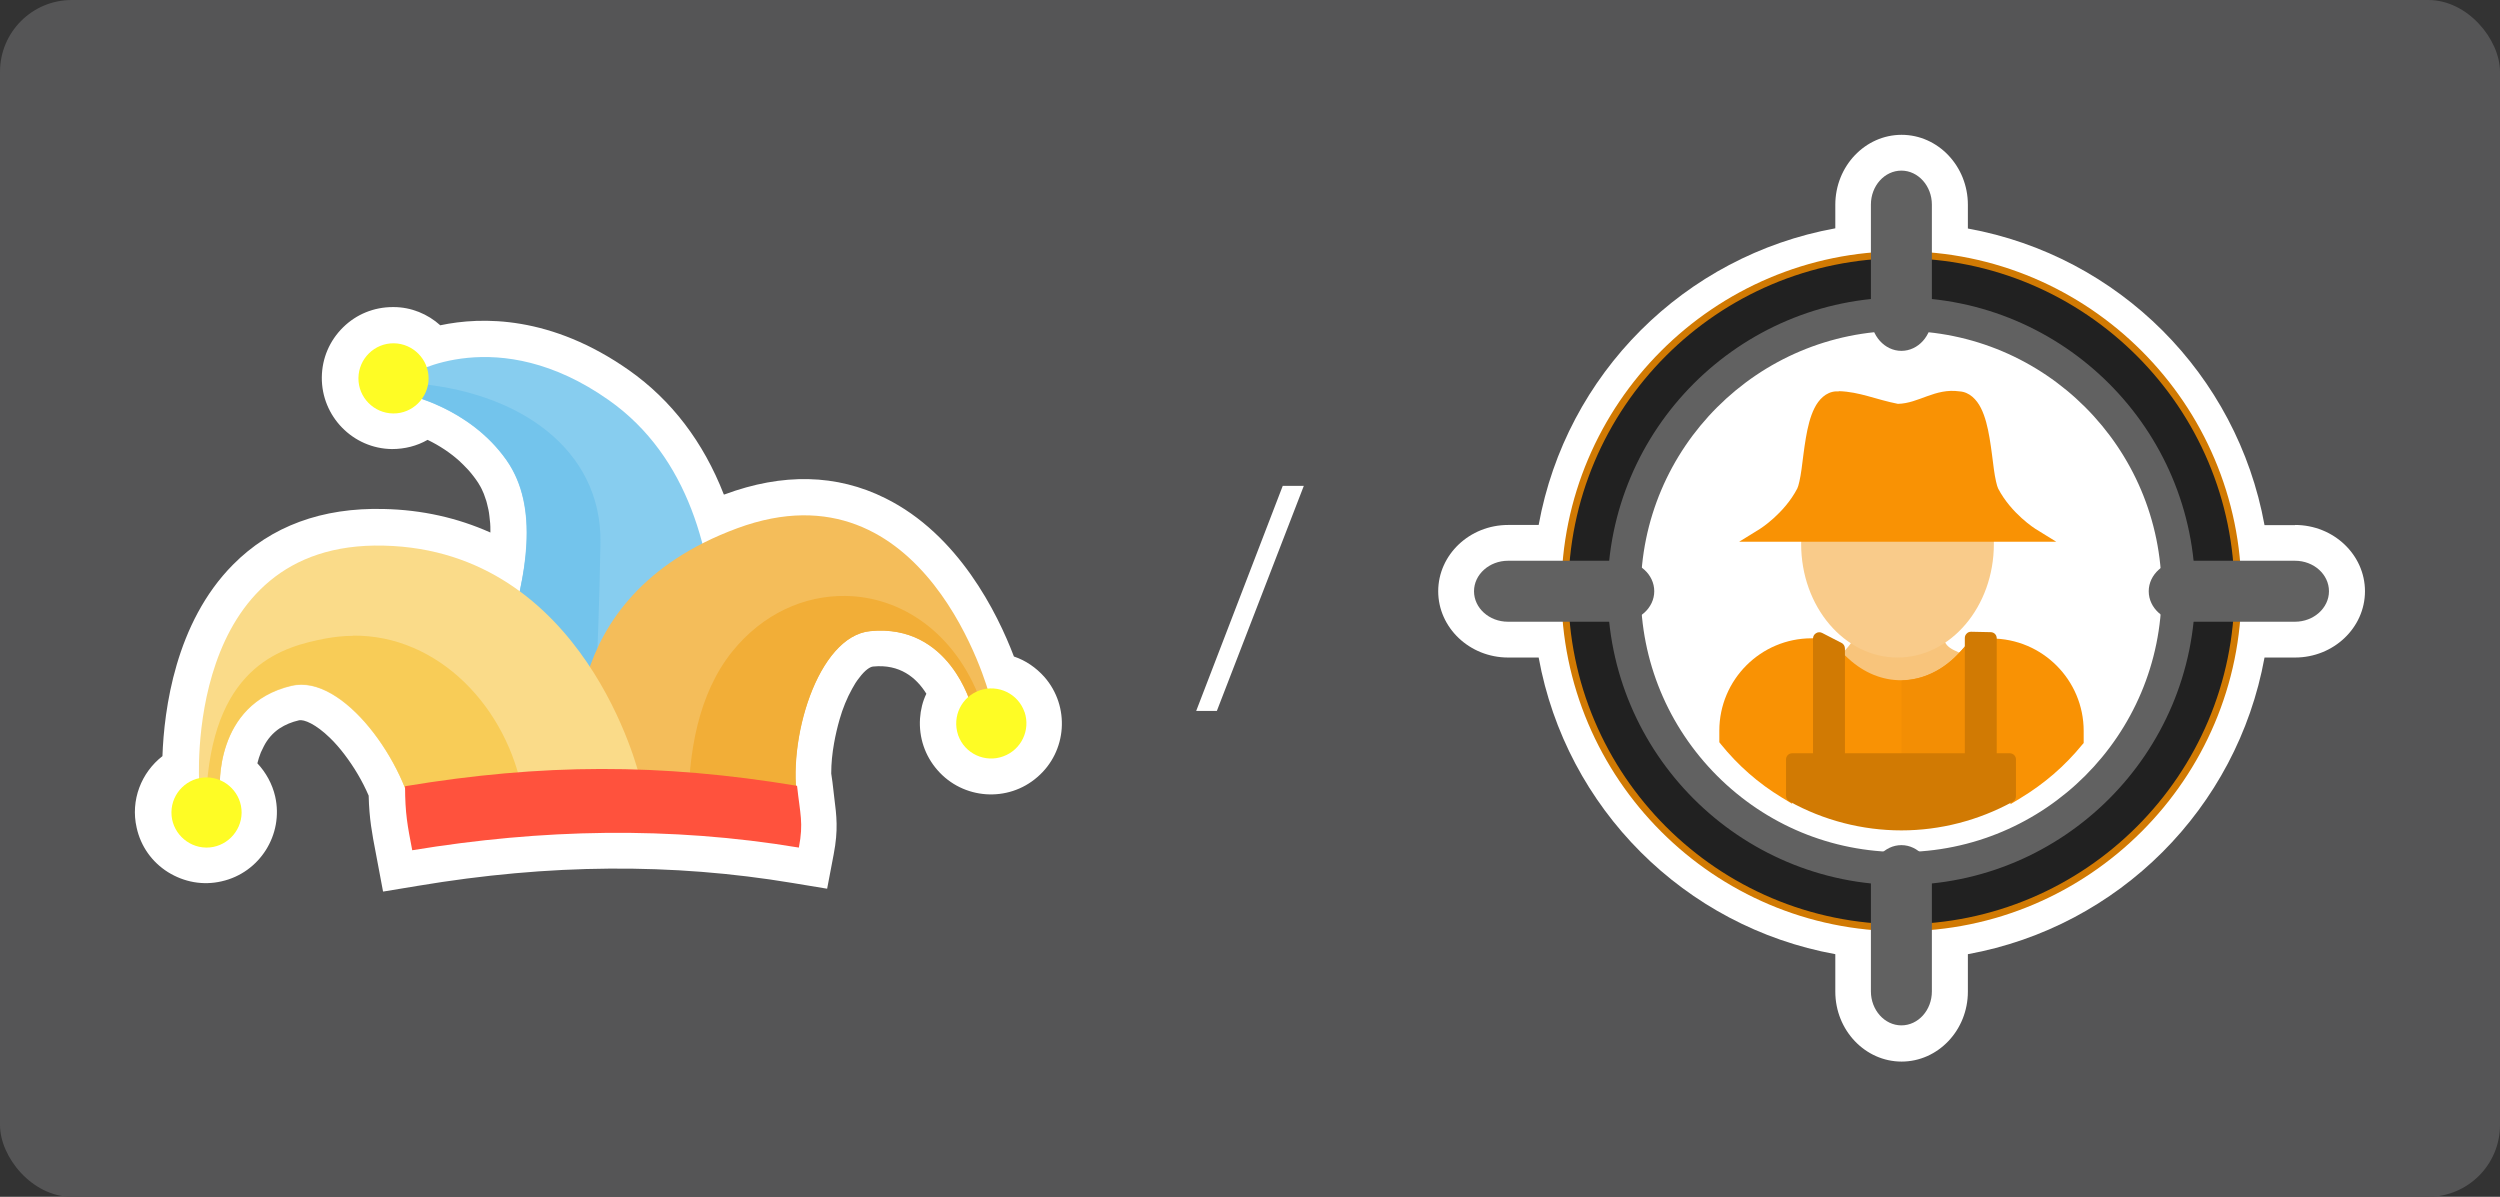 <?xml version="1.0" encoding="UTF-8"?>
<svg xmlns="http://www.w3.org/2000/svg" width="122.2" height="58.5" viewBox="0 0 122.2 58.5">
  <rect x="0" y="0" width="122.2" height="58.5" fill="#333333" stroke="none"/>
  <g id="Hintergrund">
    <rect id="Hintergrund-2" data-name="Hintergrund" width="122.2" height="58.5" rx="3.51" ry="3.51" fill="#555556"/>
    <path id="Trennstrich" d="M58.47,34.75l4.23-11h1.03l-4.25,11h-1.02Z" fill="#fff"/>
  </g>
  <g id="Narr">
    <path d="M18.72,43.56l-.35-1.86c-.19-.99-.32-1.67-.35-2.81-.31-.72-.71-1.39-1.18-2.01-.22-.29-.46-.57-.72-.82-.68-.66-1.26-.91-1.51-.85-.35.08-.66.21-.94.39-.33.22-.6.53-.78.89-.06.12-.1.21-.14.29-.07.18-.13.36-.17.53.42.45.73,1.01.87,1.62.42,1.86-.75,3.73-2.62,4.15-.91.21-1.83.04-2.62-.45-.78-.49-1.33-1.26-1.53-2.17-.31-1.35.23-2.7,1.26-3.5.08-2.27.63-6.52,3.45-9.36,1.86-1.88,4.35-2.8,7.38-2.72,1.85.04,3.59.43,5.2,1.15h0v-.11c0-.11,0-.23-.01-.34l-.04-.37c-.02-.2-.06-.38-.11-.57l-.02-.08c-.01-.05-.03-.11-.05-.16l-.09-.26c-.07-.17-.14-.32-.23-.46l-.04-.07c-.13-.2-.31-.44-.5-.65-.14-.15-.29-.3-.44-.44-.45-.4-.96-.74-1.54-1.02-.52.3-1.12.45-1.74.45-1.91-.02-3.45-1.6-3.43-3.51.01-.93.38-1.79,1.04-2.44.65-.64,1.51-.99,2.43-.99h.04c.86,0,1.67.34,2.28.89,2.03-.43,5.42-.48,9.23,2.2,2.07,1.46,3.63,3.5,4.63,6.07h.03c2.85-1.06,5.49-1,7.86.18,3.58,1.77,5.48,5.61,6.29,7.74.57.19,1.08.54,1.49,1,1.26,1.44,1.11,3.64-.34,4.89-1.44,1.26-3.64,1.1-4.89-.34-.61-.7-.91-1.59-.85-2.52.03-.43.13-.84.31-1.21-.49-.79-1.3-1.46-2.6-1.33-.14.01-.39.16-.68.55-.13.16-.25.35-.35.54-.25.45-.46.96-.61,1.49-.11.38-.2.77-.27,1.16-.09.5-.14.99-.14,1.49l.06.42c.03.3.07.55.09.77.11.87.2,1.56-.03,2.76l-.32,1.68-1.69-.28c-5.89-.98-11.88-.94-18.32.14l-1.69.28ZM14.7,31.69c1.03,0,2.38.41,3.88,1.87.38.37.73.77,1.05,1.2.73.95,1.32,2,1.77,3.12l.12.31v.33c0,.41.02.74.05,1.04,5.44-.76,10.59-.82,15.66-.17l-.12-.95c-.05-.91.02-1.83.18-2.73.09-.51.21-1.04.36-1.54.22-.75.53-1.49.9-2.18.2-.36.41-.68.65-.99,1.11-1.43,2.31-1.82,3.12-1.9.5-.05.99-.04,1.45.01-.59-.65-1.28-1.22-2.07-1.61-1.49-.74-3.16-.75-5.09-.04-.52.19-1.03.41-1.52.66l-1.94.98-.55-2.1c-.7-2.68-2.01-4.7-3.89-6.03-1.88-1.32-3.54-1.75-4.87-1.79.32.22.63.47.92.72.25.22.49.46.72.71.32.36.62.75.88,1.15l.07.12c.19.32.35.64.48.97l.16.43c.05.14.08.26.11.38l.04.16c.07.29.14.62.18.96l.06.58c.01.18.02.38.02.57v.08c0,.18,0,.38-.01.58v.11c-.02.19-.03.38-.05.57l-.06.48c-.02.18-.05.35-.08.51l-.05.29c-.03.18-.07.37-.11.55l-.04.19-.6,2.6-2.15-1.58c-1.64-1.21-3.55-1.85-5.66-1.9-2.06-.05-3.63.5-4.81,1.68-.63.63-1.09,1.39-1.44,2.19.44-.22.91-.38,1.39-.49.26-.06.55-.1.88-.1Z" fill="#fff"/>
    <path d="M34.13,38.69c.2.05,3.51-13.58-4.37-19.13-5.46-3.85-9.7-1.25-9.7-1.25l-.16.99s3.03.61,4.85,3.19c3.23,4.6-2.5,13.38-2.06,16.44l11.44-.24Z" fill="#87cdef"/>
    <path d="M20,18.72l-.09.57s3.03.61,4.85,3.19c1.92,2.72.68,6.91-.55,10.52l4.72,4.31s.33-5.17.42-10.78c.07-4.54-3.95-7.45-9.34-7.81h0Z" fill="#73c4ec"/>
    <path d="M28.32,37.52s-1.52-8.29,7.72-11.7c9.24-3.41,12.31,8.11,12.31,8.11l-.87.58s-1.05-4.04-4.95-3.66c-2.57.25-4.1,5.38-3.53,8.42l-9.55.54-1.14-2.29Z" fill="#f4bd5a"/>
    <path d="M41.33,29.13c-2.02-.03-4.05.87-5.54,2.72-1.67,2.08-2.15,4.98-2.14,7.72l5.36-.3c-.57-3.04.95-8.17,3.53-8.42,3.89-.38,4.95,3.66,4.95,3.66l.43-.29c-1.26-3.34-3.9-5.05-6.58-5.09h0Z" fill="#f2ae37"/>
    <path d="M50.08,34.81c-.31-.9-1.28-1.37-2.18-1.07-.9.31-1.37,1.28-1.07,2.18,0,.01,0,.02.01.03.32.89,1.31,1.35,2.2,1.02.88-.32,1.34-1.28,1.04-2.17" fill="#fefc25"/>
    <path d="M31.25,37.92s-2.65-11.02-12.49-11.25c-9.85-.24-9.02,11.66-9.02,11.66l1.01.27s-.31-4.17,3.5-5.07c2.52-.59,5.62,3.77,6.06,6.83l9.94-1.21,1.01-1.22Z" fill="#fadb89"/>
    <path d="M17.24,31.08c-.44,0-.88.05-1.33.13-2.02.39-5.36,1.25-5.8,7.2l.64.17s-.31-4.17,3.5-5.07c2.52-.59,5.62,3.77,6.06,6.83l5.26-1.48c-.74-4.26-4.13-7.84-8.33-7.79h0Z" fill="#f8cc57"/>
    <path d="M8.38,39.7c.01-.95.79-1.71,1.73-1.7s1.71.79,1.7,1.73-.79,1.71-1.73,1.7-1.71-.79-1.7-1.73h0" fill="#fefc25"/>
    <path d="M39.05,41.43c-6.31-1.05-12.58-.91-18.9.13-.23-1.2-.35-1.79-.35-3.13,6.7-1.11,12.46-1.13,19.16-.02.15,1.39.32,1.81.09,3.01" fill="#ff523d"/>
    <path d="M17.52,18.48c.01-.95.79-1.71,1.73-1.7s1.71.79,1.7,1.73-.79,1.71-1.73,1.7c-.95-.01-1.71-.79-1.7-1.73" fill="#fefc25"/>
  </g>
  <g id="Kopfgeldjäger">
    <path d="M112.18,25.67h-1.49c-1.34-7.37-7.12-13.16-14.5-14.5v-1.16c0-1.89-1.46-3.42-3.24-3.42s-3.24,1.53-3.24,3.42v1.15c-7.37,1.34-13.16,7.12-14.5,14.5h-1.49c-1.89,0-3.42,1.46-3.42,3.24s1.53,3.24,3.42,3.24h1.49c1.34,7.37,7.13,13.16,14.5,14.5v1.83c0,1.89,1.46,3.42,3.24,3.42s3.24-1.53,3.24-3.42v-1.83c7.37-1.34,13.16-7.13,14.5-14.5h1.49c1.89,0,3.42-1.46,3.42-3.24s-1.53-3.24-3.42-3.24Z" fill="#fff"/>
    <path d="M88.56,31.2h-.01c-2.48,0-4.51,2.02-4.51,4.52v.56l.07.09c.84,1.04,1.84,1.92,2.98,2.61l.51.31v-2.18h1.49v-5.91h-.54Z" fill="#f99204"/>
    <path d="M89.87,32.11s.66-.62.73-.91c.08-.29,4.47-.1,4.47-.1,0,0-.19.37.44.68.36.18.73.32,1.12.43l-4.35,2.74-2.49-2.8.08-.04Z" fill="#f8c47b"/>
    <path d="M97.45,26.24c0-.12-.12-.22-.24-.21-.12,0-.21.11-.21.22h-8.5c0-.12-.09-.22-.21-.22-.13-.01-.23.09-.24.21,0,.12-.01.23-.01.35,0,3.06,2.11,5.55,4.71,5.55s4.71-2.49,4.71-5.55c0-.12,0-.23-.01-.35Z" fill="#f9cb8a"/>
    <path d="M89.87,19.13s-.09,0-.13,0c-.49.03-.84.4-1.05.82s-.33.93-.42,1.46c-.09.53-.15,1.07-.21,1.52s-.15.84-.21.95c-.64,1.23-1.82,1.97-1.82,1.97l-1.02.63h15.5l-1.02-.63s-1.18-.74-1.82-1.97c-.06-.12-.15-.5-.21-.95s-.12-.99-.21-1.52-.21-1.04-.42-1.46-.56-.79-1.05-.82c-1.2-.17-1.99.59-3.01.61-1.07-.21-1.88-.59-2.88-.62h0Z" fill="#f99204" fill-rule="evenodd"/>
    <path d="M95.82,31.85c-.8.9-1.83,1.4-2.9,1.4-.92,0-1.8-.36-2.55-1.04l-.56-.52v5.42h6.6v-5.93l-.59.67Z" fill="#f99204"/>
    <path d="M95.82,31.85c-.71.8-1.62,1.29-2.57,1.39l-.3.03v3.85h3.46v-5.93l-.59.67Z" fill="#f38e04"/>
    <path d="M97.32,31.2h-.54v5.91h1.49v2.2l.51-.31c1.14-.69,2.15-1.56,2.99-2.59l.08-.09v-.59c0-2.49-2.02-4.52-4.52-4.52Z" fill="#f99204"/>
    <path d="M98.24,36.82h-.64v-5.62c0-.17-.13-.3-.3-.3l-.95-.02c-.1,0-.16.03-.22.09-.06.06-.09.13-.09.22v5.63h-5.86v-5.12c0-.11-.06-.22-.16-.27l-.95-.49c-.09-.05-.21-.05-.3.01-.09.05-.15.15-.15.26v5.61h-1.02c-.17,0-.3.14-.3.3v1.78c0,.11.06.21.16.27,1.67.93,3.57,1.42,5.48,1.42,1.9,0,3.78-.49,5.44-1.4.1-.05.16-.15.16-.27v-1.8c0-.17-.14-.3-.3-.3Z" fill="#d17a03"/>
    <path d="M92.94,45.52c-9.16,0-16.62-7.46-16.62-16.62s7.46-16.62,16.62-16.62,16.62,7.46,16.62,16.62-7.46,16.62-16.62,16.62ZM92.94,15.13c-7.59,0-13.77,6.18-13.77,13.77s6.18,13.77,13.77,13.77,13.77-6.18,13.77-13.77-6.18-13.77-13.77-13.77Z" fill="#d17a03"/>
    <path d="M92.94,12.62c-8.98,0-16.28,7.3-16.28,16.28s7.3,16.28,16.28,16.28,16.28-7.3,16.28-16.28-7.3-16.28-16.28-16.28ZM92.94,43.02c-7.81,0-14.11-6.31-14.11-14.12s6.31-14.12,14.11-14.12h0c7.81,0,14.11,6.31,14.11,14.12s-6.31,14.11-14.12,14.11Z" fill="#212121"/>
    <path d="M92.94,8.34h0c.82,0,1.49.75,1.49,1.66v5.49c0,.92-.67,1.66-1.49,1.66h0c-.82,0-1.49-.75-1.49-1.66v-5.49c0-.92.67-1.66,1.49-1.66Z" fill="#616161"/>
    <path d="M92.94,41.31h0c.82,0,1.49.75,1.49,1.66v5.49c0,.92-.67,1.66-1.49,1.66h0c-.82,0-1.49-.75-1.49-1.66v-5.49c0-.92.67-1.66,1.49-1.66Z" fill="#616161"/>
    <path d="M113.84,28.9h0c0,.82-.75,1.49-1.66,1.49h-5.49c-.92,0-1.66-.67-1.66-1.49h0c0-.82.75-1.49,1.66-1.49h5.49c.92,0,1.66.67,1.66,1.49Z" fill="#616161"/>
    <path d="M80.86,28.9h0c0,.82-.75,1.49-1.66,1.49h-5.49c-.92,0-1.66-.67-1.66-1.49h0c0-.82.75-1.49,1.66-1.49h5.49c.92,0,1.66.67,1.66,1.49Z" fill="#616161"/>
    <path d="M92.94,43.26c-7.92,0-14.36-6.44-14.36-14.36,0-7.92,6.44-14.36,14.36-14.36s14.36,6.44,14.36,14.36-6.44,14.36-14.36,14.36ZM92.94,16.17c-7.02,0-12.74,5.71-12.74,12.74,0,3.4,1.33,6.6,3.73,9.01,2.41,2.41,5.6,3.73,9,3.73h0c7.02,0,12.73-5.71,12.73-12.74s-5.71-12.74-12.74-12.74Z" fill="#616161"/>
  </g>
</svg>

